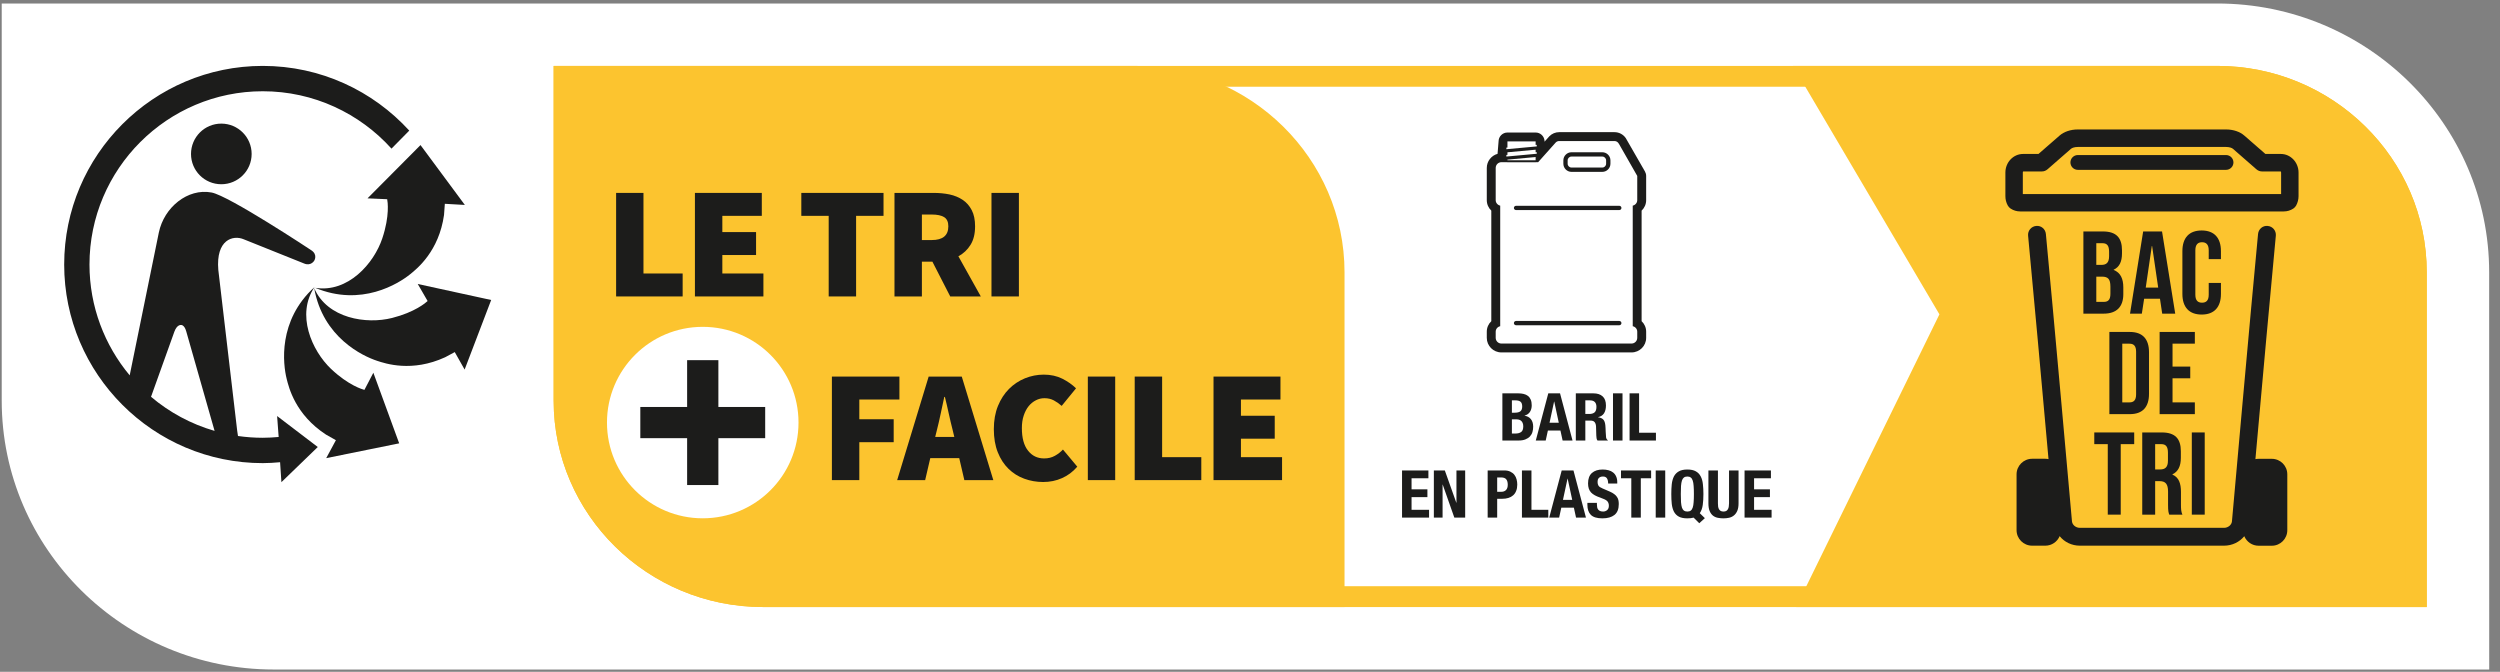 <svg width="227" height="61" viewBox="0 0 227 61" fill="none" xmlns="http://www.w3.org/2000/svg">
<rect x="0" y="0" width="227" height="61" fill="#808080" stroke="none"/>
<g clip-path="url(#clip0_137_49)">
<path d="M24.854 60.792C11.234 60.792 0.156 49.839 0.156 36.38V0.318H201.323C214.938 0.318 226.016 11.265 226.016 24.724L226.021 60.792" fill="white"/>
<path d="M201.323 5.984H50.271V36.38C50.271 46.714 58.802 55.12 69.292 55.12H220.349V24.724C220.349 14.396 211.812 5.984 201.323 5.984Z" fill="white"/>
<path d="M218.458 53.229H69.292C59.844 53.229 52.156 45.672 52.156 36.38V7.875H201.323C210.771 7.875 218.458 15.432 218.458 24.724V53.229ZM201.323 5.984H50.271V36.38C50.271 46.714 58.802 55.12 69.292 55.12H220.349V24.724C220.349 14.396 211.812 5.984 201.323 5.984Z" fill="#FCC42F"/>
<path d="M163.089 55.12L176.099 28.542L162.807 5.984H201.323C211.812 5.984 220.349 14.391 220.349 24.724V55.12" fill="#FCC42F"/>
<path d="M201.323 7.875H166.115L178.245 28.458L166.12 53.229H218.458V24.724C218.458 15.432 210.771 7.875 201.323 7.875Z" fill="#FCC42F"/>
<path d="M206.281 41.661H205.078C204.979 41.661 204.885 41.672 204.792 41.688C205.354 35.432 206.224 25.771 206.646 21.396C206.687 20.953 206.359 20.557 205.917 20.516C205.464 20.463 205.073 20.797 205.031 21.245C204.385 27.963 202.677 47.146 202.661 47.339C202.63 47.661 202.312 47.927 201.943 47.927H188.854C188.479 47.927 188.167 47.661 188.135 47.339C188.12 47.146 186.411 27.963 185.766 21.245C185.724 20.797 185.333 20.463 184.88 20.516C184.437 20.557 184.109 20.953 184.151 21.396C184.573 25.771 185.443 35.427 186.005 41.688C185.911 41.667 185.812 41.656 185.719 41.656H184.516C183.74 41.656 183.104 42.292 183.104 43.068V48.141C183.104 48.917 183.74 49.547 184.516 49.547H185.719C186.297 49.547 186.802 49.193 187.016 48.682C187.443 49.214 188.104 49.547 188.854 49.547H201.943C202.687 49.547 203.349 49.214 203.781 48.688C203.995 49.193 204.495 49.552 205.078 49.552H206.281C207.057 49.552 207.687 48.922 207.687 48.141V43.068C207.687 42.292 207.057 41.661 206.281 41.661Z" fill="#1C1C1B"/>
<path d="M190.344 25.12V27.412H191.016C191.411 27.412 191.625 27.229 191.625 26.677V26.026C191.625 25.333 191.401 25.12 190.865 25.12H190.344ZM190.344 22.083V24.052H190.802C191.24 24.052 191.505 23.865 191.505 23.266V22.849C191.505 22.312 191.323 22.083 190.906 22.083H190.344ZM192.677 22.734V23C192.677 23.766 192.443 24.245 191.922 24.49V24.51C192.547 24.76 192.797 25.312 192.797 26.099V26.708C192.797 27.859 192.187 28.479 191.016 28.479H189.172V21.016H190.938C192.156 21.016 192.677 21.583 192.677 22.734Z" fill="#1C1C1B"/>
<path d="M194.833 26.115H195.964L195.411 22.338H195.385L194.833 26.115ZM197.51 28.479H196.328L196.125 27.125H194.688L194.479 28.479H193.406L194.599 21.016H196.313" fill="#1C1C1B"/>
<path d="M201.661 25.693V26.687C201.661 27.88 201.062 28.562 199.911 28.562C198.76 28.562 198.161 27.88 198.161 26.687V22.807C198.161 21.609 198.76 20.927 199.911 20.927C201.062 20.927 201.661 21.609 201.661 22.807V23.531H200.552V22.729C200.552 22.198 200.318 21.995 199.943 21.995C199.573 21.995 199.338 22.198 199.338 22.729V26.76C199.338 27.292 199.573 27.484 199.943 27.484C200.318 27.484 200.552 27.292 200.552 26.76V25.693" fill="#1C1C1B"/>
<path d="M192.703 31.208V36.536H193.365C193.734 36.536 193.958 36.344 193.958 35.812V31.932C193.958 31.401 193.734 31.208 193.365 31.208H192.703ZM191.531 30.141H193.385C194.557 30.141 195.13 30.792 195.13 31.984V35.76C195.13 36.953 194.557 37.604 193.385 37.604H191.531" fill="#1C1C1B"/>
<path d="M197.266 33.286H198.875V34.349H197.266V36.536H199.292V37.604H196.094V30.141H199.292V31.203H197.266" fill="#1C1C1B"/>
<path d="M190.161 39.266H193.786V40.328H192.562V46.729H191.385V40.328H190.161" fill="#1C1C1B"/>
<path d="M195.688 40.328V42.625H196.146C196.583 42.625 196.849 42.432 196.849 41.833V41.099C196.849 40.568 196.667 40.328 196.25 40.328H195.688ZM196.969 46.729C196.901 46.536 196.859 46.417 196.859 45.812V44.635C196.859 43.948 196.625 43.688 196.094 43.688H195.688V46.729H194.516V39.266H196.286C197.5 39.266 198.021 39.828 198.021 40.979V41.568C198.021 42.333 197.776 42.823 197.255 43.073V43.094C197.839 43.339 198.031 43.891 198.031 44.672V45.823C198.031 46.182 198.042 46.453 198.161 46.729" fill="#1C1C1B"/>
<path d="M199.016 46.729H200.188V39.266H199.016V46.729Z" fill="#1C1C1B"/>
<path d="M207.125 17.62H183.672V15.667C183.672 15.599 183.703 15.568 183.698 15.568H185.396C185.589 15.568 185.771 15.5 185.917 15.37L188.047 13.51C188.141 13.427 188.37 13.344 188.661 13.344H202.13C202.422 13.344 202.656 13.427 202.75 13.51L204.88 15.37C205.026 15.5 205.208 15.568 205.401 15.568H207.099C207.089 15.568 207.125 15.599 207.125 15.667V17.62ZM207.099 13.979H205.698L203.792 12.318C203.385 11.958 202.781 11.755 202.13 11.755H188.661C188.016 11.755 187.411 11.958 187 12.318L185.094 13.979H183.698C182.807 13.979 182.089 14.739 182.089 15.667V17.812C182.089 18.109 182.161 18.401 182.307 18.661C182.37 18.771 182.458 18.87 182.562 18.937C182.823 19.109 183.12 19.198 183.427 19.198H207.37C207.677 19.198 207.974 19.109 208.234 18.937C208.339 18.87 208.427 18.771 208.49 18.661C208.63 18.401 208.708 18.109 208.708 17.812V15.667C208.708 14.739 207.984 13.979 207.099 13.979Z" fill="#1C1C1B"/>
<path d="M202.125 14.078H188.667C188.297 14.078 187.995 14.38 187.995 14.75C187.995 15.12 188.297 15.422 188.667 15.422H202.125C202.495 15.422 202.797 15.12 202.797 14.75C202.797 14.38 202.495 14.078 202.125 14.078Z" fill="#1C1C1B"/>
<path d="M103.057 5.984H50.271V36.38C50.271 46.714 58.802 55.12 69.292 55.12H122.083V24.724C122.083 14.396 113.547 5.984 103.057 5.984Z" fill="#FCC42F"/>
<path d="M63.807 29.677C59.005 29.677 55.114 33.568 55.114 38.37C55.114 43.172 59.005 47.062 63.807 47.062C68.615 47.062 72.505 43.172 72.505 38.37C72.505 33.568 68.615 29.677 63.807 29.677Z" fill="white"/>
<path d="M69.479 39.786H65.229V44.042H62.391V39.786H58.141V36.953H62.391V32.703H65.229V36.953H69.479" fill="#1C1C1B"/>
<path d="M55.943 26.917V17.516H58.427V24.833H61.984V26.917" fill="#1C1C1B"/>
<path d="M63.099 26.917V17.516H69.172V19.599H65.588V21.073H68.651V23.156H65.588V24.833H69.318V26.917" fill="#1C1C1B"/>
<path d="M75.245 26.917V19.599H72.76V17.516H80.224V19.599H77.734V26.917" fill="#1C1C1B"/>
<path d="M83.708 21.797H84.604C85.604 21.797 86.109 21.38 86.109 20.552C86.109 20.146 85.979 19.87 85.724 19.713C85.469 19.557 85.094 19.479 84.604 19.479H83.708V21.797ZM81.219 26.917V17.516H84.776C85.281 17.516 85.76 17.562 86.219 17.656C86.677 17.755 87.073 17.922 87.417 18.151C87.76 18.38 88.031 18.693 88.234 19.083C88.438 19.474 88.537 19.963 88.537 20.552C88.537 21.229 88.401 21.787 88.125 22.229C87.854 22.672 87.484 23.021 87.021 23.271L89.057 26.917H86.281L84.662 23.76H83.708V26.917" fill="#1C1C1B"/>
<path d="M90.026 26.917H92.516V17.516H90.026V26.917Z" fill="#1C1C1B"/>
<path d="M75.536 43.594V34.193H81.667V36.276H78.026V38.068H81.146V40.151H78.026V43.594" fill="#1C1C1B"/>
<path d="M85.078 39.021L84.917 39.672H86.651L86.495 39.021C86.38 38.568 86.26 38.078 86.146 37.547C86.031 37.016 85.917 36.516 85.797 36.042H85.74C85.635 36.526 85.526 37.031 85.417 37.552C85.307 38.078 85.193 38.568 85.078 39.021ZM81.463 43.594L84.323 34.193H87.328L90.193 43.594H87.562L87.099 41.599H84.469L84.005 43.594" fill="#1C1C1B"/>
<path d="M94.719 43.766C94.125 43.766 93.552 43.667 93.01 43.469C92.463 43.271 91.99 42.974 91.578 42.573C91.167 42.172 90.838 41.672 90.599 41.068C90.359 40.469 90.24 39.766 90.24 38.964C90.24 38.177 90.365 37.474 90.615 36.859C90.865 36.25 91.198 35.734 91.62 35.312C92.036 34.896 92.521 34.573 93.068 34.349C93.615 34.13 94.182 34.016 94.781 34.016C95.406 34.016 95.969 34.141 96.458 34.385C96.953 34.635 97.365 34.927 97.703 35.26L96.401 36.854C96.172 36.651 95.932 36.484 95.687 36.354C95.437 36.224 95.156 36.156 94.838 36.156C94.557 36.156 94.297 36.219 94.052 36.349C93.807 36.474 93.588 36.651 93.401 36.88C93.213 37.115 93.062 37.401 92.953 37.734C92.838 38.073 92.786 38.453 92.786 38.875C92.786 39.766 92.969 40.448 93.344 40.917C93.713 41.391 94.203 41.625 94.807 41.625C95.177 41.625 95.5 41.547 95.786 41.385C96.068 41.229 96.312 41.036 96.516 40.818L97.818 42.375C97.411 42.844 96.948 43.188 96.422 43.417C95.896 43.651 95.328 43.766 94.719 43.766Z" fill="#1C1C1B"/>
<path d="M98.776 43.594H101.26V34.193H98.776V43.594Z" fill="#1C1C1B"/>
<path d="M103.031 43.594V34.193H105.521V41.51H109.078V43.594" fill="#1C1C1B"/>
<path d="M110.188 43.594V34.193H116.266V36.276H112.677V37.75H115.745V39.833H112.677V41.51H116.411V43.594" fill="#1C1C1B"/>
<path d="M28.562 26.062C26.87 28.552 28.307 31.828 30.052 33.49C31.646 35 32.922 35.359 33.089 35.401L33.901 33.844L36.245 40.255L29.62 41.599L30.5 39.969L29.604 39.464C26.812 37.646 26.224 35.177 26.031 34.406C25.698 33.078 25.203 29.109 28.562 26.062Z" fill="#1C1C1B"/>
<path d="M28.531 26.172C29.734 28.927 33.271 29.463 35.604 28.87C37.677 28.344 38.661 27.489 38.828 27.333L38.818 27.318L37.932 25.786L44.599 27.239L42.188 33.557L41.292 31.969L40.422 32.437C37.396 33.828 34.99 33.01 34.234 32.76C32.938 32.333 29.312 30.635 28.531 26.172Z" fill="#1C1C1B"/>
<path d="M40.318 19.516C39.854 22.812 37.87 24.396 37.25 24.896C36.188 25.755 32.802 27.885 28.62 26.135C31.594 26.609 33.953 23.927 34.714 21.641C35.401 19.588 35.198 18.292 35.156 18.088H35.135L33.37 18.01L38.182 13.172L42.208 18.609L40.391 18.505" fill="#1C1C1B"/>
<path fill-rule="evenodd" clip-rule="evenodd" d="M20.094 16.729C18.573 16.729 17.344 15.5 17.344 13.979C17.344 12.458 18.573 11.224 20.094 11.224C21.615 11.224 22.849 12.458 22.849 13.979C22.849 15.5 21.615 16.729 20.094 16.729Z" fill="#1C1C1B"/>
<path d="M15.833 30.115C16.068 29.469 16.417 29.51 16.417 29.51C16.417 29.51 16.734 29.443 16.912 30.094L19.484 39.125C17.338 38.505 15.38 37.438 13.713 36.031L15.833 30.115ZM23.859 5.984C13.917 5.984 5.828 14.073 5.828 24.021C5.828 33.958 13.917 42.052 23.859 42.052C24.391 42.052 24.912 42.016 25.432 41.969L25.552 43.781L28.854 40.589L25.162 37.776L25.302 39.677C24.828 39.719 24.344 39.75 23.859 39.75C23.094 39.75 22.344 39.693 21.609 39.589L21.537 39.109L19.823 24.51C19.588 21.755 21.162 21.312 22.135 21.729L27.604 23.922C28.229 24.193 28.531 23.672 28.531 23.672C28.531 23.672 28.885 23.12 28.25 22.713C28.25 22.713 20.797 17.776 19.208 17.479C17.042 17.073 14.896 18.828 14.422 21.115L11.776 34.083C9.5 31.349 8.125 27.844 8.125 24.021C8.125 15.344 15.182 8.286 23.859 8.286C28.495 8.286 32.667 10.302 35.547 13.495L37.161 11.859C33.865 8.25 29.12 5.984 23.859 5.984Z" fill="#1C1C1B"/>
<path d="M137.28 39.364H137.616C137.824 39.364 137.992 39.318 138.12 39.226C138.248 39.134 138.312 38.964 138.312 38.716C138.312 38.592 138.294 38.49 138.258 38.41C138.226 38.326 138.18 38.26 138.12 38.212C138.064 38.16 137.996 38.124 137.916 38.104C137.836 38.084 137.748 38.074 137.652 38.074H137.28V39.364ZM137.28 37.474H137.526C137.766 37.474 137.94 37.432 138.048 37.348C138.16 37.26 138.216 37.114 138.216 36.91C138.216 36.706 138.166 36.562 138.066 36.478C137.966 36.394 137.808 36.352 137.592 36.352H137.28V37.474ZM136.416 35.716H137.862C138.038 35.716 138.2 35.734 138.348 35.77C138.5 35.806 138.63 35.866 138.738 35.95C138.846 36.034 138.93 36.146 138.99 36.286C139.05 36.426 139.08 36.598 139.08 36.802C139.08 37.034 139.026 37.234 138.918 37.402C138.81 37.566 138.648 37.678 138.432 37.738V37.75C138.672 37.782 138.862 37.884 139.002 38.056C139.142 38.228 139.212 38.458 139.212 38.746C139.212 38.914 139.19 39.074 139.146 39.226C139.102 39.378 139.026 39.512 138.918 39.628C138.814 39.74 138.676 39.83 138.504 39.898C138.336 39.966 138.126 40 137.874 40H136.416V35.716ZM141.538 38.386L141.124 36.46H141.112L140.698 38.386H141.538ZM141.652 35.716L142.786 40H141.886L141.688 39.094H140.548L140.35 40H139.45L140.584 35.716H141.652ZM143.084 35.716H144.68C145.04 35.716 145.32 35.808 145.52 35.992C145.72 36.172 145.82 36.448 145.82 36.82C145.82 37.108 145.762 37.344 145.646 37.528C145.53 37.708 145.35 37.824 145.106 37.876V37.888C145.322 37.92 145.48 37.99 145.58 38.098C145.68 38.206 145.742 38.38 145.766 38.62C145.774 38.7 145.78 38.788 145.784 38.884C145.788 38.976 145.792 39.08 145.796 39.196C145.804 39.424 145.816 39.598 145.832 39.718C145.856 39.838 145.908 39.92 145.988 39.964V40H145.052C145.008 39.94 144.98 39.872 144.968 39.796C144.956 39.716 144.948 39.634 144.944 39.55L144.92 38.728C144.912 38.56 144.87 38.428 144.794 38.332C144.718 38.236 144.59 38.188 144.41 38.188H143.948V40H143.084V35.716ZM143.948 37.588H144.308C144.516 37.588 144.676 37.54 144.788 37.444C144.9 37.344 144.956 37.178 144.956 36.946C144.956 36.55 144.756 36.352 144.356 36.352H143.948V37.588ZM146.46 40V35.716H147.324V40H146.46ZM147.965 40V35.716H148.829V39.292H150.359V40H147.965ZM129.699 42.716V43.424H128.169V44.432H129.609V45.14H128.169V46.292H129.759V47H127.305V42.716H129.699ZM131.19 42.716L132.234 45.65H132.246V42.716H133.038V47H132.054L130.998 44H130.986V47H130.194V42.716H131.19ZM135.944 44.654H136.328C136.5 44.654 136.638 44.602 136.742 44.498C136.85 44.394 136.904 44.232 136.904 44.012C136.904 43.796 136.858 43.632 136.766 43.52C136.674 43.408 136.52 43.352 136.304 43.352H135.944V44.654ZM135.08 42.716H136.592C136.812 42.716 136.996 42.754 137.144 42.83C137.296 42.902 137.418 42.998 137.51 43.118C137.602 43.238 137.668 43.376 137.708 43.532C137.748 43.684 137.768 43.84 137.768 44C137.768 44.22 137.734 44.412 137.666 44.576C137.602 44.74 137.51 44.874 137.39 44.978C137.274 45.082 137.132 45.16 136.964 45.212C136.796 45.264 136.61 45.29 136.406 45.29H135.944V47H135.08V42.716ZM138.192 47V42.716H139.056V46.292H140.586V47H138.192ZM142.757 45.386L142.343 43.46H142.331L141.917 45.386H142.757ZM142.871 42.716L144.005 47H143.105L142.907 46.094H141.767L141.569 47H140.669L141.803 42.716H142.871ZM144.999 45.662V45.788C144.999 45.888 145.007 45.98 145.023 46.064C145.039 46.144 145.069 46.212 145.113 46.268C145.157 46.324 145.215 46.368 145.287 46.4C145.363 46.432 145.457 46.448 145.569 46.448C145.701 46.448 145.819 46.406 145.923 46.322C146.031 46.234 146.085 46.1 146.085 45.92C146.085 45.824 146.071 45.742 146.043 45.674C146.019 45.602 145.977 45.538 145.917 45.482C145.857 45.426 145.777 45.376 145.677 45.332C145.581 45.284 145.461 45.236 145.317 45.188C145.125 45.124 144.959 45.054 144.819 44.978C144.679 44.902 144.561 44.814 144.465 44.714C144.373 44.61 144.305 44.492 144.261 44.36C144.217 44.224 144.195 44.068 144.195 43.892C144.195 43.468 144.313 43.152 144.549 42.944C144.785 42.736 145.109 42.632 145.521 42.632C145.713 42.632 145.889 42.654 146.049 42.698C146.213 42.738 146.353 42.806 146.469 42.902C146.589 42.994 146.681 43.114 146.745 43.262C146.813 43.406 146.847 43.58 146.847 43.784V43.904H146.019C146.019 43.7 145.983 43.544 145.911 43.436C145.839 43.324 145.719 43.268 145.551 43.268C145.455 43.268 145.375 43.282 145.311 43.31C145.247 43.338 145.195 43.376 145.155 43.424C145.119 43.468 145.093 43.52 145.077 43.58C145.065 43.64 145.059 43.702 145.059 43.766C145.059 43.898 145.087 44.01 145.143 44.102C145.199 44.19 145.319 44.272 145.503 44.348L146.169 44.636C146.333 44.708 146.467 44.784 146.571 44.864C146.675 44.94 146.757 45.024 146.817 45.116C146.881 45.204 146.925 45.302 146.949 45.41C146.973 45.518 146.985 45.638 146.985 45.77C146.985 46.222 146.853 46.552 146.589 46.76C146.329 46.964 145.965 47.066 145.497 47.066C145.009 47.066 144.659 46.96 144.447 46.748C144.239 46.536 144.135 46.232 144.135 45.836V45.662H144.999ZM149.922 42.716V43.424H148.986V47H148.122V43.424H147.186V42.716H149.922ZM150.339 47V42.716H151.203V47H150.339ZM152.618 44.858C152.618 45.146 152.624 45.392 152.636 45.596C152.652 45.796 152.68 45.96 152.72 46.088C152.764 46.212 152.824 46.304 152.9 46.364C152.98 46.42 153.084 46.448 153.212 46.448C153.34 46.448 153.442 46.42 153.518 46.364C153.598 46.304 153.658 46.212 153.698 46.088C153.742 45.96 153.77 45.796 153.782 45.596C153.798 45.392 153.806 45.146 153.806 44.858C153.806 44.57 153.798 44.326 153.782 44.126C153.77 43.926 153.742 43.762 153.698 43.634C153.658 43.506 153.598 43.414 153.518 43.358C153.442 43.298 153.34 43.268 153.212 43.268C153.084 43.268 152.98 43.298 152.9 43.358C152.824 43.414 152.764 43.506 152.72 43.634C152.68 43.762 152.652 43.926 152.636 44.126C152.624 44.326 152.618 44.57 152.618 44.858ZM154.292 47.51L153.782 47C153.622 47.044 153.432 47.066 153.212 47.066C152.888 47.066 152.63 47.014 152.438 46.91C152.246 46.806 152.098 46.656 151.994 46.46C151.894 46.264 151.828 46.03 151.796 45.758C151.768 45.486 151.754 45.186 151.754 44.858C151.754 44.534 151.768 44.236 151.796 43.964C151.828 43.688 151.894 43.452 151.994 43.256C152.098 43.06 152.246 42.908 152.438 42.8C152.63 42.688 152.888 42.632 153.212 42.632C153.536 42.632 153.794 42.688 153.986 42.8C154.178 42.908 154.324 43.06 154.424 43.256C154.528 43.452 154.594 43.688 154.622 43.964C154.654 44.236 154.67 44.534 154.67 44.858C154.67 45.222 154.65 45.552 154.61 45.848C154.57 46.144 154.48 46.394 154.34 46.598L154.802 47.048L154.292 47.51ZM155.988 42.716V45.704C155.988 45.812 155.994 45.912 156.006 46.004C156.022 46.092 156.048 46.17 156.084 46.238C156.124 46.302 156.176 46.354 156.24 46.394C156.308 46.43 156.392 46.448 156.492 46.448C156.596 46.448 156.68 46.43 156.744 46.394C156.808 46.354 156.858 46.302 156.894 46.238C156.934 46.17 156.96 46.092 156.972 46.004C156.988 45.912 156.996 45.812 156.996 45.704V42.716H157.86V45.704C157.86 45.976 157.822 46.202 157.746 46.382C157.67 46.558 157.568 46.698 157.44 46.802C157.312 46.906 157.166 46.976 157.002 47.012C156.838 47.048 156.668 47.066 156.492 47.066C156.316 47.066 156.146 47.05 155.982 47.018C155.818 46.986 155.672 46.922 155.544 46.826C155.416 46.726 155.314 46.586 155.238 46.406C155.162 46.226 155.124 45.992 155.124 45.704V42.716H155.988ZM160.8 42.716V43.424H159.27V44.432H160.71V45.14H159.27V46.292H160.86V47H158.406V42.716H160.8Z" fill="#1C1C1B"/>
<path d="M148.662 18.174C148.662 18.421 148.484 18.62 148.252 18.674V29.619C148.484 29.669 148.662 29.869 148.662 30.115V30.677C148.662 30.96 148.43 31.194 148.145 31.194H136.326C136.04 31.194 135.809 30.96 135.809 30.677V30.115C135.809 29.869 135.987 29.669 136.219 29.619V18.674C135.987 18.62 135.809 18.421 135.809 18.174V15.249C135.809 14.961 136.043 14.726 136.332 14.726H136.828C136.843 14.732 136.861 14.735 136.876 14.735H139.435C139.453 14.735 139.468 14.732 139.486 14.726H139.664L141.257 12.942C141.335 12.859 141.448 12.806 141.573 12.806H146.599C146.769 12.806 146.911 12.907 146.986 13.046L146.989 13.043L148.662 15.974V18.174ZM139.435 14.259V14.553H136.876V14.494L139.435 14.259ZM136.778 14.069L136.876 14.06V13.828L139.435 13.593V13.825L139.536 13.816V13.965H139.53C139.527 13.965 139.524 13.962 139.521 13.962L136.778 14.215V14.069ZM136.778 13.403L136.876 13.394V12.841H139.435V13.159L139.536 13.15V13.299H139.53C139.527 13.299 139.524 13.296 139.521 13.296L136.778 13.549V13.403ZM149.471 18.174V15.974C149.471 15.832 149.432 15.695 149.364 15.573C149.364 15.573 147.646 12.571 147.619 12.538C147.387 12.202 147.007 12 146.599 12H141.573C141.234 12 140.916 12.134 140.678 12.377C140.669 12.386 140.244 12.865 140.244 12.865C140.241 12.868 140.241 12.797 140.241 12.752C140.196 12.348 139.854 12.033 139.435 12.033H136.876C136.43 12.033 136.07 12.395 136.07 12.841C136.07 12.841 135.984 13.914 135.978 13.968C135.416 14.123 135 14.64 135 15.249V18.174C135 18.546 135.155 18.885 135.41 19.125V29.164C135.155 29.405 135 29.744 135 30.115V30.677C135 31.405 135.595 32 136.326 32H148.145C148.876 32 149.471 31.405 149.471 30.677V30.115C149.471 29.744 149.316 29.405 149.058 29.164V19.125C149.316 18.885 149.471 18.546 149.471 18.174Z" fill="#1C1C1B"/>
<path d="M142.342 14.562C142.342 14.372 142.5 14.215 142.69 14.215H145.488C145.681 14.215 145.835 14.372 145.835 14.562V14.866C145.835 15.059 145.681 15.213 145.488 15.213H142.69C142.5 15.213 142.342 15.059 142.342 14.866V14.562ZM142.69 15.606H145.488C145.895 15.606 146.228 15.273 146.228 14.866V14.562C146.228 14.158 145.895 13.825 145.488 13.825H142.69C142.286 13.825 141.953 14.158 141.953 14.562V14.866C141.953 15.273 142.286 15.606 142.69 15.606Z" fill="#1C1C1B"/>
<path d="M137.461 18.882C137.461 18.989 137.551 19.075 137.658 19.075H147.03C147.137 19.075 147.227 18.989 147.227 18.882C147.227 18.772 147.137 18.686 147.03 18.686H137.658C137.551 18.686 137.461 18.772 137.461 18.882Z" fill="#1C1C1B"/>
<path d="M147.03 29.143H137.658C137.551 29.143 137.461 29.229 137.461 29.336C137.461 29.446 137.551 29.533 137.658 29.533H147.03C147.137 29.533 147.227 29.446 147.227 29.336C147.227 29.229 147.137 29.143 147.03 29.143Z" fill="#1C1C1B"/>
</g>
<defs>
<clipPath id="clip0_137_49">
<rect width="227" height="61" fill="white"/>
</clipPath>
</defs>
</svg>
